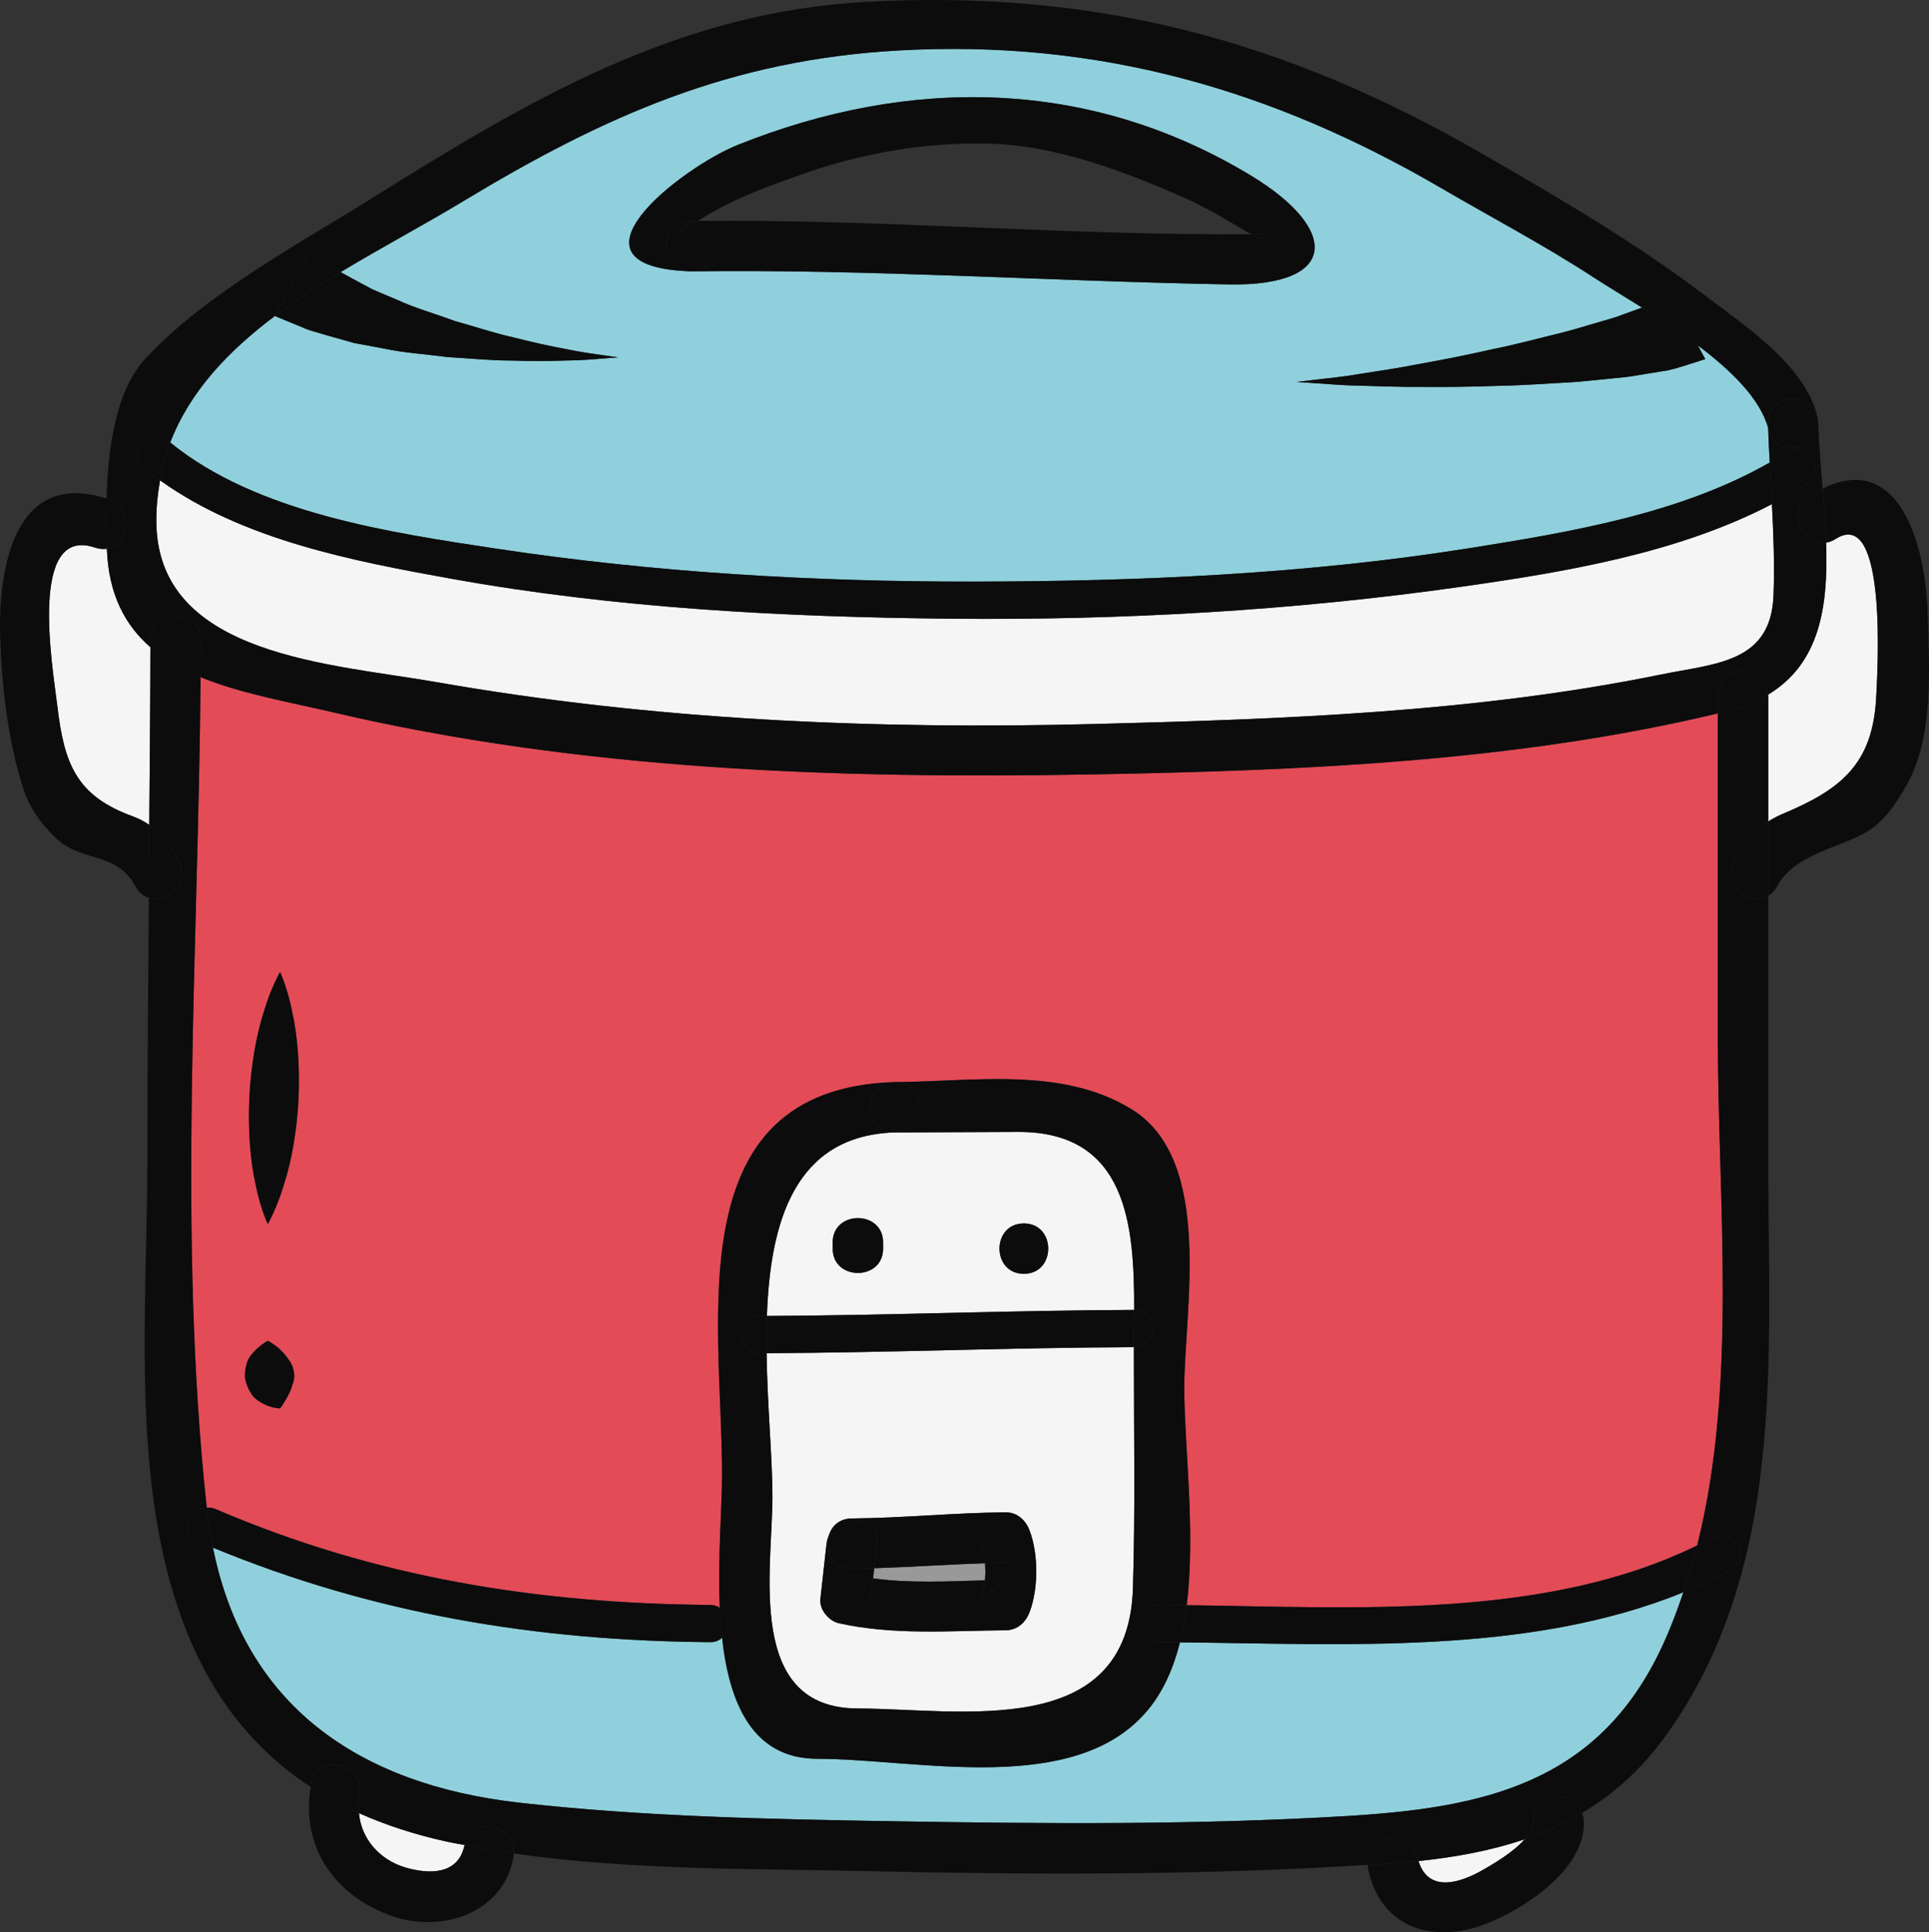 <svg xmlns="http://www.w3.org/2000/svg" width="1078.11" height="1080" viewBox="0 0 1078.11 1080"><rect x="0" y="0" width="1078.11" height="1080" fill="#333333" stroke="none"/><g id="a"/><g id="b"><g id="c"><g id="d"><path d="M531.22 345.8c-93.14-.92-187.17-5.82-278.98-22.34-54.76-9.85-116.38-21.68-162.78-54.99-1.42 8.09-2.31 16.42-2.02 25.41 2.37 72.94 98.4 77.17 156.42 87.35 121.12 21.25 244.2 26.56 366.99 23.45 105.55-2.67 213.9-6.5 317.67-27.73 30.38-6.22 61.29-6.46 62.7-44.27.64-17.05-.02-34-.9-50.93-52.66 27.54-116.13 38.03-173.57 46.17-94.47 13.42-190.14 18.82-285.53 17.87z" fill="#f5f5f5"/><path d="M948.89 193l4.16 7.71s-4.13 1.32-11.37 3.64c-3.58 1.06-8.17 2.65-12.44 3.11-4.45.74-9.49 1.56-14.96 2.46-5.51 1.05-11.2 1.31-17.33 2.01-6.11.55-12.55 1.35-19.16 1.75-13.23.69-27.28 1.8-41.31 2-14.03.51-28.01.69-41.14.56-13.07.15-25.41-.43-35.85-.7-10.46-.13-19.09-1.1-25.18-1.41-6.06-.41-9.53-.64-9.53-.64.0.0 3.46-.41 9.5-1.12 6.03-.83 14.73-1.47 24.98-3.25 10.28-1.65 22.15-3.3 34.93-5.86 12.76-2.27 26.3-4.98 39.76-8.03 13.51-2.7 26.77-6.33 39.24-9.34 6.2-1.55 12.06-3.44 17.64-5.03 5.54-1.7 11-2.98 15.5-4.8 4.16-1.51 7.96-2.89 11.43-4.13-10.37-6.52-19.95-12.23-27.03-16.86-27.57-17.99-56.47-33.15-84.86-49.73-94.99-55.48-192.2-83.3-303.3-77.15-94.15 5.2-164.42 36.42-243.73 84.31-21.34 12.9-45.35 25.63-68.49 39.61 2.14 1.25 4.27 2.25 6.75 3.7 3.41 1.84 7.11 3.82 11.01 5.92 4.47 1.9 9.21 3.91 14.09 5.97 9.68 4.51 20.87 7.61 31.76 11.66 11.17 3.08 22.29 6.88 33 9.23 10.65 2.72 20.68 4.97 29.37 6.52 8.67 1.85 15.96 2.77 21.08 3.49 5.14.74 8.08 1.15 8.08 1.15.0.0-2.95.24-8.12.62-5.17.41-12.61 1.1-21.53 1.15-8.97.38-19.43.36-30.64.0-11.26.03-23.18-1.3-35.28-1.94-11.99-1.64-24.14-2.31-35.45-4.77-5.72-1.06-11.23-2.08-16.46-3.06-5.52-1.55-10.74-3.02-15.57-4.38-4.65-1.47-9.87-2.67-12.87-4.15-3.34-1.37-6.24-2.57-8.64-3.56-4.21-1.74-6.72-2.78-7.3-3.01-25.9 19.46-47.55 42.12-58.47 70.71.0.0.02.0.03.02 48.41 39.49 123.22 50.4 182.95 59.41 87.69 13.22 176.77 18.4 265.42 18.3 92.77-.11 186.39-4.12 278.14-18.77 55.92-8.93 117.3-19.12 167.39-47.8-.35-6.4-.64-12.84-.87-19.26-4.35-16.23-20.56-32.13-39.32-46.23zm-562.94-41.35c-76.83-2.63-5-58.09 26.44-70.67 96-38.43 196.32-37.5 286.7 17.13 49.46 29.89 49.37 61.93-12.19 60.86-100.3-1.77-200.63-8.62-300.95-7.31z" fill="#8fd0dc"/><path d="M431.72 836.46c0 40.59-15.18 118.26 47.53 118.44 57.84.17 151.37 18.47 153.95-67.35 1.32-43.86.52-87.8.52-131.68.0-.94.02-1.94.03-2.91-68.46.25-136.87 3.07-205.31 3.38.41 29.6 3.27 58.77 3.27 80.13zm30.23 26.32c.18-1.63.64-3.04 1.21-4.38 1.55-5.26 5.77-9.64 12.88-9.71 28.66-.24 57.22-3.19 85.89-3.43 6.67-.06 11.35 4.43 13.57 10.33 4.88 13 4.88 32.26.0 45.26-2.25 5.98-6.87 10.3-13.57 10.34-31.19.23-62.34 2.89-93.06-3.95-5.59-1.24-11-7.66-10.34-13.58 1.15-10.31 2.29-20.6 3.43-30.9z" fill="#f5f5f5"/><path d="M428.61 735.52c68.43-.32 136.82-3.13 205.27-3.38.14-47.21-3.89-99.65-64.75-99.48-23.03.06-46.04.15-69.06.28-55.98 1.76-69.64 50.06-71.46 102.59zm143.61-51.72c18.16.0 18.16 28.15.0 28.15s-18.16-28.15.0-28.15zm-106.83 10.63c0-18.15 28.17-18.15 28.17.0v3.44c0 18.14-28.17 18.14-28.17.0v-3.44z" fill="#f5f5f5"/><path d="M550.46 883.27c.32-3.17.32-6.35.05-9.53-20.64.63-41.26 2.1-61.91 2.76-.2 1.89-.41 3.78-.63 5.67 20.64 2.84 41.66 1.66 62.5 1.1z" fill="#999"/><path d="M659.48 917.94c-3.63 14.35-9.27 27.36-17.98 37.83-40.51 48.76-128.85 27.3-184.69 27.24-36.46-.04-49.25-31.39-53.24-67.62-1.64 1.43-3.72 2.47-6.53 2.45-97.27-.76-188.27-15.78-278.03-52.84 17.56 87.67 80.64 132.36 171.26 142.58 69.61 7.84 140.2 9.24 210.16 10.39 83.62 1.4 167.63 2.08 251.17-2.87 76.52-4.52 141.87-17.59 177.77-95.76 4.42-9.59 8.09-19.43 11.46-29.37-86.62 35.3-189.45 28.82-281.35 27.98z" fill="#8fd0dc"/><path d="M226.42 1043.74c13.88 4.15 29.86 3.96 33.21-12.51-3.24-.64-6.52-1.13-9.71-1.84-18.04-3.97-34.39-9.32-49.29-15.97 1.19 14.15 11.35 25.96 25.79 30.32z" fill="#f5f5f5"/><path d="M829.11 1044.96c5.48-3.17 16.6-9.63 23.02-16.95-18.6 6.34-38.54 9.98-59.35 12.19 5.43 17.3 22.14 12.94 36.32 4.77z" fill="#f5f5f5"/><path d="M115.53 842.65c1.62-.09 3.29.1 5.03.84 89.04 38.27 179.87 52.78 276.47 53.55 2.13.02 3.79.68 5.25 1.58-1.22-28.07 1.27-56.64 1.27-74.32.0-85.96-25.73-215.66 96.52-219.5 43.82-.22 93.26-8.8 132.25 15.1 46.4 28.41 29.57 112.18 29.57 155.71.0 32.9 6.46 80.36 1.35 121.57 93.69 1.14 199.99 8.43 285.31-33.41 22.72-90.59 11.54-192.18 11.54-283.45v-181.58c-113.03 27.09-233.63 32.01-349.23 34.1-141.85 2.57-286.11-2.22-424.86-34.74-24.75-5.8-51.45-10.4-73.91-19.64-1.21 153.74-13 311.46 3.44 464.2zm23.85-229.43c.9-17.62 3.95-35.14 8.23-48.21 3.92-13.08 8.93-21.72 8.93-21.72.0.0 4.16 8.97 6.78 22.3 3 13.34 4.33 31.03 3.52 48.64-.87 17.48-3.9 34.89-8.2 48-3.92 13.1-8.96 21.92-8.96 21.92.0.0-4.21-8.8-6.82-22.1-3.01-13.3-4.31-31.1-3.47-48.83zm-1.53 149.09c.75-2.82 2.22-4.83 4.04-6.69 3.21-3.7 7.79-6.21 7.79-6.21.0.0 4.6 2.36 7.91 5.94 1.84 1.78 3.29 4.03 4.54 5.73 1.21 1.81 1.79 3.75 2.08 5.66.43 1.81.34 3.71-.28 5.74-.8 2.07-1.1 4.09-2.32 6.26-1.87 4.1-5.06 8.46-5.06 8.46.0.0-5.05-.11-9.65-2.76-2.36-1.28-5-2.95-6.44-5.42-1.59-2.4-2.74-5.25-3.4-8.18-.38-2.9.02-5.82.8-8.52z" fill="#e34b57"/><path d="M988.25 459.15c2.36-1.48 4.86-2.89 7.71-4.08 33.05-13.79 50.93-28.02 52.67-65.99.55-11.82 6.61-106.59-22.7-87.85-1.81 1.15-3.6 1.8-5.32 2.09 1.23 35.23-3.26 67.41-32.45 84.95.0.16.09.27.09.43v70.46z" fill="#f5f5f5"/><path d="M59.72 306.68c-1.97.32-4.16.19-6.55-.62-37.7-12.79-23.64 67.57-21.14 88.47 3.81 32.23 10.47 50.27 42.33 61.8 3.41 1.23 6.37 2.85 9.06 4.7.26-33.09.58-66.2.63-99.31-14.11-12.27-23.41-29.48-24.32-55.05z" fill="#f5f5f5"/><path d="M968.89 481.21c5.11-9.45 10.91-16.71 19.37-22.07v-70.46c0-.16-.09-.27-.09-.43-6.76 4.05-14.82 7.34-24.46 9.69-1.19.29-2.42.5-3.61.79v181.58c0 91.27 11.18 192.86-11.54 283.45 2.89-1.42 5.83-2.72 8.67-4.25 11.81-6.37 22.31 11.6 10.5 17.96-8.75 4.73-17.76 8.75-26.9 12.48-3.37 9.94-7.04 19.79-11.46 29.37-35.91 78.17-101.25 91.24-177.77 95.76-83.53 4.95-167.54 4.27-251.17 2.87-69.96-1.15-140.55-2.55-210.16-10.39-90.62-10.22-153.7-54.91-171.26-142.58-2.98-1.23-5.97-2.27-8.93-3.55-10.54-4.53-4.21-18.24 5.46-18.8-16.45-152.74-4.65-310.46-3.44-464.2-10.51-4.33-20.03-9.76-28.04-16.72-.05 33.11-.37 66.21-.63 99.31 7.2 4.97 12.18 11.94 16.57 20.18 6.64 12.45-6.59 23.76-16.81 20.65-.41 48.28-.81 96.57-.81 144.86.0 72.1-7.04 152.27 9.07 223.22 13.37 58.92 39.96 101.27 82.22 128.83.12-.8.09-1.53.25-2.33 3.56-17.78 30.7-10.24 27.14 7.49-.66 3.25-.67 6.4-.41 9.49 14.9 6.65 31.26 12 49.29 15.97 3.2.7 6.47 1.19 9.71 1.84.03-.17.11-.26.14-.43 3.15-17.02 27.94-10.88 27.34 5.16 65.39 9.46 133.68 8.41 198.8 9.88 92.73 2.09 185.9 2.32 278.53-3.52-.52-15.6 23.85-21.4 27.49-4.65.21.99.6 1.64.86 2.52 20.81-2.2 40.74-5.84 59.35-12.19 3.01-3.44 5.09-7.05 4.9-10.63-.89-16.6 22.35-17.76 27.13-4.04 17.47-10.39 33.32-24.37 47.03-43.51 67.16-93.77 57.07-210.41 57.07-319.89v-149.25c-10.42 6.23-26.68-5.97-19.37-19.47z" fill="#0c0c0c"/><path d="M59.72 306.68c.92 25.56 10.22 42.78 24.32 55.05.0-1.33.02-2.65.02-3.96.03-18.14 28.2-18.15 28.16.0-.01 6.88-.08 13.78-.14 20.68 22.46 9.25 49.16 13.85 73.91 19.64 138.75 32.52 283 37.31 424.86 34.74 115.6-2.09 236.2-7.01 349.23-34.1v-10.05c0-17.98 27.59-18.09 28.07-.43 29.19-17.55 33.67-49.73 32.45-84.95-12.94 2.14-22.34-17.79-8.87-26.41 2.42-1.54 4.7-2.7 6.96-3.82-1.03-12.31-2.08-24.59-2.45-36.4.0-.17-.09-.26-.09-.42.23 15.22-23.75 20.69-27.57 4.16-.09-.39-.28-.79-.38-1.18.23 6.43.52 12.86.87 19.26 3.41-1.96 6.93-3.75 10.24-5.9 11.3-7.31 21.72 10.71 10.49 17.98-6.27 4.07-12.82 7.73-19.49 11.2.89 16.94 1.55 33.88.9 50.93-1.41 37.82-32.31 38.06-62.7 44.27-103.77 21.23-212.12 25.06-317.67 27.73-122.79 3.1-245.87-2.2-366.99-23.45-58.01-10.18-154.05-14.41-156.42-87.35-.29-8.99.6-17.33 2.02-25.41-3-2.13-6.12-4.08-8.98-6.41-10.4-8.48 4.38-23.07 14.67-14.74 10.92-28.59 32.57-51.25 58.47-70.71-.08-.02-.24-.09-.24-.09l20.07-36.01s2.43 1.68 6.67 4.66c2.13 1.49 4.71 3.29 7.67 5.35.89.68 1.73 1.09 2.56 1.57 23.15-13.98 47.15-26.7 68.49-39.61 79.31-47.89 149.58-79.11 243.73-84.31 111.1-6.14 208.31 21.67 303.3 77.15 28.4 16.58 57.29 31.74 84.86 49.73 7.08 4.63 16.66 10.34 27.03 16.86.34-.12.73-.27 1.07-.38 4.02-1.25 6.13-2.79 8.25-3.84 4.05-2.06 6.38-3.26 6.38-3.26l15.42 28.56c18.76 14.11 34.97 30 39.32 46.23-.03-.86-.09-1.7-.11-2.56-.55-18 27.02-18.05 28.06-.42-.03-1.06-.14-2.16-.41-3.32-6.59-28.47-40.33-50.74-61.84-67.07-39.96-30.35-82.03-54.86-125.31-79.86C718.19 22.27 612.19-6.04 483.63 1.07c-104.84 5.78-187.55 54.5-274.57 108.99-41.37 25.9-94.27 54.13-127.79 90.38-16.65 17.99-20.98 50.16-21.72 78.19.38.13.72.16 1.12.31 14.72 4.99 11.29 25.79-.93 27.75z" fill="#0c0c0c"/><path d="M988.1 236.67c.02.86.08 1.7.11 2.56.11.39.29.79.38 1.18 3.82 16.53 27.8 11.06 27.57-4.16-1.04-17.62-28.61-17.58-28.06.42z" fill="#0c0c0c"/><path d="M988.16 388.26c-.49-17.66-28.07-17.56-28.07.43v10.05c1.19-.28 2.42-.5 3.61-.79 9.64-2.35 17.7-5.64 24.46-9.69z" fill="#0c0c0c"/><path d="M112.23 357.77c.03-18.15-28.14-18.14-28.16.0.0 1.31-.02 2.63-.02 3.96 8.02 6.96 17.53 12.39 28.04 16.72.06-6.9.12-13.8.14-20.68z" fill="#0c0c0c"/><path d="M543.56 325.06c-88.66.11-177.73-5.08-265.42-18.3-59.73-9.01-134.54-19.92-182.95-59.41-.01-.02-.03-.02-.03-.02-2.57 6.69-4.39 13.78-5.69 21.15 46.4 33.31 108.03 45.13 162.78 54.99 91.81 16.52 185.84 21.42 278.98 22.34 95.39.95 191.06-4.45 285.53-17.87 57.43-8.15 120.91-18.63 173.57-46.17-.41-7.76-.84-15.5-1.24-23.27-50.09 28.68-111.47 38.88-167.39 47.8-91.75 14.64-185.36 18.66-278.14 18.77z" fill="#0c0c0c"/><path d="M1009.81 270.56c11.23-7.27.81-25.29-10.49-17.98-3.31 2.16-6.82 3.95-10.24 5.9.4 7.77.83 15.51 1.24 23.27 6.67-3.47 13.22-7.13 19.49-11.2z" fill="#0c0c0c"/><path d="M80.48 262.07c2.86 2.32 5.98 4.28 8.98 6.41 1.3-7.37 3.12-14.46 5.69-21.15-10.3-8.33-25.08 6.26-14.67 14.74z" fill="#0c0c0c"/><path d="M704.98 130.93c-1.81.01-3.61-.02-5.42-.02 12.04 5.64 13.97-.08 5.42.02z" fill="#0c0c0c"/><path d="M699.09 98.1c-90.39-54.63-190.7-55.56-286.7-17.13-31.44 12.58-103.27 68.04-26.44 70.67-18.17.24-18.14-27.92.0-28.16 1.33.0 2.68.03 4.01.0 3.11-1.98 6.26-3.87 9.55-5.54 15.22-8.73 32.01-14.56 48.45-20.44 33.46-11.92 68.78-18.01 104.25-17.24 37.28.82 76.01 15.37 109.6 30.27 11.4 5.04 22.12 11.31 32.77 17.74 1.84 1.11 3.47 1.94 4.99 2.65 1.8.0 3.61.03 5.42.02 8.55-.1 6.62 5.63-5.42-.02-103.19.76-206.34-8.48-309.61-7.44-.37.24-.8.44-1.18.69 14.99 3.5 14.24 28.05-2.83 27.48 100.32-1.31 200.65 5.55 300.95 7.31 61.56 1.07 61.65-30.96 12.19-60.86z" fill="#0c0c0c"/><path d="M388.78 124.17c-.95-.23-1.75-.63-2.83-.69-2.4 2.71-4.79 5.43-7.19 8.13 3.21-2.68 6.56-5.16 10.02-7.44z" fill="#0c0c0c"/><path d="M389.95 123.48c-1.33.03-2.68.0-4.01.0 1.09.05 1.88.46 2.83.69.38-.25.81-.44 1.18-.69z" fill="#0c0c0c"/><path d="M388.78 124.17c-3.46 2.28-6.81 4.77-10.02 7.44 2.4-2.7 4.79-5.42 7.19-8.13-18.14.24-18.17 28.4.0 28.16 17.07.57 17.82-23.98 2.83-27.48z" fill="#0c0c0c"/><path d="M169.57 183.2c3 1.48 8.22 2.68 12.87 4.15 4.83 1.36 10.05 2.83 15.57 4.38 5.23.98 10.74 2 16.46 3.06 11.31 2.46 23.45 3.14 35.45 4.77 12.1.64 24.02 1.97 35.28 1.94 11.22.36 21.68.38 30.64.0 8.92-.05 16.35-.73 21.53-1.15 5.17-.38 8.12-.62 8.12-.62.0.0-2.94-.41-8.08-1.15-5.13-.72-12.41-1.64-21.08-3.49-8.69-1.55-18.73-3.8-29.37-6.52-10.71-2.34-21.83-6.14-33-9.23-10.89-4.05-22.08-7.15-31.76-11.66-4.88-2.06-9.62-4.08-14.09-5.97-3.9-2.1-7.6-4.08-11.01-5.92-2.48-1.45-4.6-2.45-6.75-3.7-12.71 7.7-25.11 15.8-36.72 24.53.58.24 3.09 1.28 7.3 3.01 2.4.99 5.31 2.19 8.64 3.56z" fill="#0c0c0c"/><path d="M187.79 150.52c-2.95-2.06-5.54-3.86-7.67-5.35-4.24-2.98-6.67-4.66-6.67-4.66l-20.07 36.01s.17.07.24.09c11.61-8.72 24-16.83 36.72-24.53-.83-.49-1.67-.89-2.56-1.57z" fill="#0c0c0c"/><path d="M890.84 180.85c-5.58 1.58-11.44 3.47-17.64 5.03-12.47 3.01-25.73 6.64-39.24 9.34-13.46 3.05-27 5.77-39.76 8.03-12.77 2.56-24.65 4.21-34.93 5.86-10.25 1.78-18.96 2.43-24.98 3.25-6.04.72-9.5 1.12-9.5 1.12.0.0 3.47.24 9.53.64 6.09.31 14.72 1.28 25.18 1.41 10.44.28 22.78.86 35.85.7 13.13.13 27.11-.05 41.14-.56 14.03-.2 28.07-1.32 41.31-2 6.61-.41 13.05-1.2 19.16-1.75 6.14-.7 11.83-.96 17.33-2.01 5.48-.9 10.51-1.72 14.96-2.46 4.27-.45 8.86-2.05 12.44-3.11 7.24-2.32 11.37-3.64 11.37-3.64l-4.16-7.71c-10.17-7.63-21.01-14.75-31.12-21.08-3.47 1.24-7.27 2.62-11.43 4.13-4.5 1.82-9.96 3.11-15.5 4.8z" fill="#0c0c0c"/><path d="M933.47 164.43s-2.32 1.19-6.38 3.26c-2.11 1.06-4.22 2.59-8.25 3.84-.34.11-.73.26-1.07.38 10.11 6.33 20.94 13.45 31.12 21.08l-15.42-28.56z" fill="#0c0c0c"/><path d="M403.57 915.4c-.61-5.52-1.04-11.12-1.28-16.78-1.45-.89-3.12-1.55-5.25-1.58-96.6-.76-187.43-15.28-276.47-53.55-1.75-.74-3.41-.93-5.03-.84.05.3.06.6.09.9.81 7.45 1.99 14.55 3.38 21.46 89.76 37.06 180.76 52.08 278.03 52.84 2.82.02 4.9-1.02 6.53-2.45z" fill="#0c0c0c"/><path d="M115.53 842.65c-9.67.57-16 14.27-5.46 18.8 2.97 1.28 5.95 2.32 8.93 3.55-1.39-6.91-2.57-14.01-3.38-21.46-.03-.29-.05-.6-.09-.9z" fill="#0c0c0c"/><path d="M663.24 897.17c-.89 7.15-2.1 14.11-3.76 20.77 91.9.84 194.73 7.32 281.35-27.98 2.91-8.62 5.51-17.35 7.73-26.19-85.32 41.84-191.62 34.55-285.31 33.41z" fill="#0c0c0c"/><path d="M967.72 877.48c11.81-6.36 1.31-24.33-10.5-17.96-2.85 1.53-5.78 2.83-8.67 4.25-2.22 8.84-4.82 17.57-7.73 26.19 9.13-3.73 18.14-7.76 26.9-12.48z" fill="#0c0c0c"/><path d="M403.57 915.4c3.99 36.23 16.78 67.58 53.24 67.62 55.84.06 144.18 21.52 184.69-27.24 8.71-10.48 14.35-23.48 17.98-37.83-3.9-.04-7.82-.08-11.66-.1-13.42-.04-13.43-20.84.0-20.81 5.08.0 10.25.07 15.42.14 5.11-41.21-1.35-88.67-1.35-121.57.0-43.53 16.83-127.3-29.57-155.71-38.98-23.9-88.43-15.32-132.25-15.1 18.17-.57 18.11 27.58.0 28.15 23.02-.12 46.03-.21 69.06-.28 60.86-.17 64.88 52.27 64.75 99.48h.18c13.42-.05 13.42 20.75.0 20.79-.11.0-.21.02-.31.02-.02.97-.03 1.97-.03 2.91.0 43.88.8 87.82-.52 131.68-2.58 85.82-96.11 67.52-153.95 67.35-62.71-.18-47.53-77.85-47.53-118.44.0-21.36-2.86-50.53-3.27-80.13-1.32.02-2.63.05-3.93.05-13.43.05-13.42-20.77.0-20.81 1.36.0 2.72-.04 4.1-.05 1.82-52.53 15.48-100.83 71.46-102.59-18.14.09-18.13-28.05.0-28.15-122.25 3.84-96.52 133.55-96.52 219.5.0 17.68-2.49 46.25-1.27 74.32 5.78 3.56 6.2 12.48 1.28 16.78z" fill="#0c0c0c"/><path d="M500.08 632.94c18.11-.57 18.17-28.72.0-28.15-18.13.1-18.14 28.24.0 28.15z" fill="#0c0c0c"/><path d="M402.28 898.61c.24 5.67.67 11.26 1.28 16.78 4.91-4.31 4.5-13.22-1.28-16.78z" fill="#0c0c0c"/><path d="M647.82 917.84c3.84.02 7.76.06 11.66.1 1.67-6.66 2.88-13.62 3.76-20.77-5.17-.07-10.34-.13-15.42-.14-13.43-.04-13.42 20.77.0 20.81z" fill="#0c0c0c"/><path d="M493.56 697.88v-3.44c0-18.15-28.17-18.15-28.17.0v3.44c0 18.14 28.17 18.14 28.17.0z" fill="#0c0c0c"/><path d="M572.23 711.96c18.16.0 18.16-28.15.0-28.15s-18.16 28.15.0 28.15z" fill="#0c0c0c"/><path d="M561.93 883.05c-3.82.03-7.65.12-11.47.21-.37 3.59-.96 7.08-2.11 10.12 4.53-3.44 9.06-6.89 13.59-10.34z" fill="#0c0c0c"/><path d="M548.34 863.09c1.19 3.18 1.82 6.88 2.16 10.65 3.81-.11 7.6-.28 11.43-.32-4.53-3.44-9.06-6.88-13.59-10.33z" fill="#0c0c0c"/><path d="M486.69 893.69c.41-3.83.84-7.67 1.27-11.52-3.89-.54-7.77-1.19-11.61-2.04 3.44 4.53 6.89 9.04 10.34 13.56z" fill="#0c0c0c"/><path d="M476.04 876.86c4.18-.05 8.35-.22 12.55-.36.5-4.56 1.02-9.15 1.53-13.72 1.82-16.4-21.25-17.67-26.96-4.38-2.39 8.19 1.84 18.55 12.88 18.45z" fill="#0c0c0c"/><path d="M468.87 907.26c30.72 6.84 61.87 4.18 93.06 3.95 6.7-.05 11.32-4.36 13.57-10.34 4.88-13 4.88-32.26.0-45.26-2.22-5.91-6.9-10.4-13.57-10.33-28.67.24-57.23 3.19-85.89 3.43-7.11.07-11.34 4.44-12.88 9.71 5.71-13.29 28.78-12.03 26.96 4.38-.5 4.57-1.02 9.16-1.53 13.72 20.65-.67 41.28-2.13 61.91-2.76-.34-3.77-.96-7.46-2.16-10.65 4.53 3.44 9.06 6.89 13.59 10.33-3.82.04-7.62.21-11.43.32.28 3.18.28 6.37-.05 9.53 3.82-.1 7.65-.18 11.47-.21-4.53 3.44-9.06 6.89-13.59 10.34 1.15-3.04 1.75-6.53 2.11-10.12-20.84.56-41.86 1.74-62.5-1.1-.43 3.85-.86 7.69-1.27 11.52-3.46-4.52-6.9-9.03-10.34-13.56 3.84.85 7.73 1.51 11.61 2.04.21-1.89.43-3.78.63-5.67-4.19.14-8.37.31-12.55.36-11.05.1-15.27-10.26-12.88-18.45-.57 1.34-1.02 2.75-1.21 4.38-1.13 10.3-2.28 20.6-3.43 30.9-.66 5.92 4.76 12.34 10.34 13.58z" fill="#0c0c0c"/><path d="M428.45 756.33c68.45-.31 136.85-3.13 205.31-3.38.01-6.69.11-13.69.12-20.81-68.45.25-136.84 3.06-205.27 3.38-.24 6.89-.27 13.86-.17 20.81z" fill="#0c0c0c"/><path d="M634.06 752.93c13.42-.05 13.42-20.85.0-20.79h-.18c-.02 7.12-.11 14.11-.12 20.81.09.0.2-.02.31-.02z" fill="#0c0c0c"/><path d="M428.61 735.52c-1.38.0-2.74.04-4.1.05-13.42.04-13.43 20.86.0 20.81 1.3.0 2.62-.03 3.93-.05-.11-6.95-.08-13.91.17-20.81z" fill="#0c0c0c"/><path d="M226.42 1043.74c-14.44-4.35-24.6-16.16-25.79-30.32-9.64-4.3-18.6-9.2-26.97-14.65-5.63 33.62 13.49 60.86 45.29 72.1 27.66 9.78 62.19-1.32 67.99-32.6.14-.81.17-1.56.18-2.32-9.22-1.34-18.37-2.94-27.48-4.74-3.35 16.47-19.34 16.66-33.21 12.51z" fill="#0c0c0c"/><path d="M259.77 1030.8c-.03.17-.11.26-.14.43 9.1 1.8 18.25 3.4 27.48 4.74.6-16.04-24.19-22.18-27.34-5.16z" fill="#0c0c0c"/><path d="M201.04 1003.94c3.56-17.73-23.58-25.27-27.14-7.49-.15.8-.12 1.53-.25 2.33 8.37 5.45 17.33 10.35 26.97 14.65-.26-3.08-.24-6.23.41-9.49z" fill="#0c0c0c"/><path d="M829.11 1044.96c-14.18 8.18-30.89 12.54-36.32-4.77-6.3.67-12.68 1.23-19.14 1.67-3.06.21-6.13.27-9.21.47.03.91.12 1.85.34 2.84 7.11 32.81 36.61 41.42 65.65 30.13 21.63-8.41 56.21-30.84 54.77-57.92-.09-1.55-.6-2.78-1.04-4.04-10.16 6.02-20.85 10.86-32.02 14.67-6.42 7.32-17.55 13.78-23.02 16.95z" fill="#0c0c0c"/><path d="M857.03 1017.37c.2 3.59-1.88 7.19-4.9 10.63 11.17-3.81 21.86-8.65 32.02-14.67-4.77-13.72-28.01-12.56-27.13 4.04z" fill="#0c0c0c"/><path d="M792.79 1040.19c-.26-.87-.64-1.53-.86-2.52-3.64-16.75-28.01-10.95-27.49 4.65 3.08-.19 6.15-.26 9.21-.47 6.46-.44 12.84-1 19.14-1.67z" fill="#0c0c0c"/><path d="M12.75 440.05c3.66 11.57 10.59 21.09 19.34 29.15 13.72 12.64 33.25 6.8 43.59 26.24 1.88 3.55 4.57 5.55 7.5 6.44.12-13.6.14-27.22.25-40.83-2.69-1.85-5.65-3.47-9.06-4.7-31.87-11.53-38.52-29.57-42.33-61.8-2.49-20.9-16.55-101.26 21.14-88.47 2.39.81 4.57.94 6.55.62-.02-.11-.03-.21-.03-.34-.28-8.13-.43-17.66-.15-27.71C8.72 262.26-1.06 316.41.09 355.47c.83 27.92 4.25 57.94 12.67 84.57z" fill="#0c0c0c"/><path d="M99.99 481.21c-4.39-8.24-9.36-15.21-16.57-20.18-.11 13.62-.12 27.23-.25 40.83 10.22 3.11 23.45-8.2 16.81-20.65z" fill="#0c0c0c"/><path d="M59.69 306.34c0 .13.02.23.03.34 12.22-1.96 15.65-22.76.93-27.75-.4-.14-.73-.18-1.12-.31-.28 10.05-.12 19.58.15 27.71z" fill="#0c0c0c"/><path d="M1025.94 301.21c29.31-18.73 23.25 76.04 22.7 87.85-1.74 37.97-19.63 52.2-52.67 65.99-2.85 1.19-5.35 2.61-7.71 4.08v41.54c1.9-1.13 3.61-2.81 4.94-5.25 9.42-17.42 32.63-21.01 48.64-29.62 11.12-5.99 18.21-17.06 24.13-27.68 15.09-27.1 12.22-66.02 11.37-95.76-1.02-36.7-15.51-90.67-58.62-69.3.83 10.17 1.57 20.3 1.91 30.23 1.73-.28 3.52-.93 5.32-2.09z" fill="#0c0c0c"/><path d="M968.89 481.21c-7.31 13.5 8.95 25.7 19.37 19.47v-41.54c-8.46 5.35-14.26 12.61-19.37 22.07z" fill="#0c0c0c"/><path d="M1020.61 303.3c-.34-9.93-1.09-20.07-1.91-30.23-2.27 1.12-4.54 2.29-6.96 3.82-13.46 8.62-4.07 28.55 8.87 26.41z" fill="#0c0c0c"/><path d="M149.68 684.14s5.05-8.83 8.96-21.92c4.3-13.11 7.33-30.52 8.2-48 .81-17.6-.52-35.29-3.52-48.64-2.62-13.33-6.78-22.3-6.78-22.3.0.0-5.02 8.64-8.93 21.72-4.28 13.07-7.33 30.6-8.23 48.21-.84 17.72.46 35.52 3.47 48.83 2.62 13.3 6.82 22.1 6.82 22.1z" fill="#0c0c0c"/><path d="M140.46 779c1.44 2.47 4.08 4.15 6.44 5.42 4.61 2.65 9.65 2.76 9.65 2.76.0.0 3.2-4.36 5.06-8.46 1.22-2.17 1.53-4.19 2.32-6.26.61-2.03.7-3.93.28-5.74-.29-1.91-.87-3.85-2.08-5.66-1.25-1.7-2.71-3.95-4.54-5.73-3.3-3.58-7.91-5.94-7.91-5.94.0.0-4.57 2.51-7.79 6.21-1.82 1.87-3.29 3.88-4.04 6.69-.78 2.7-1.18 5.62-.8 8.52.66 2.93 1.8 5.77 3.4 8.18z" fill="#0c0c0c"/></g></g></g></svg>
